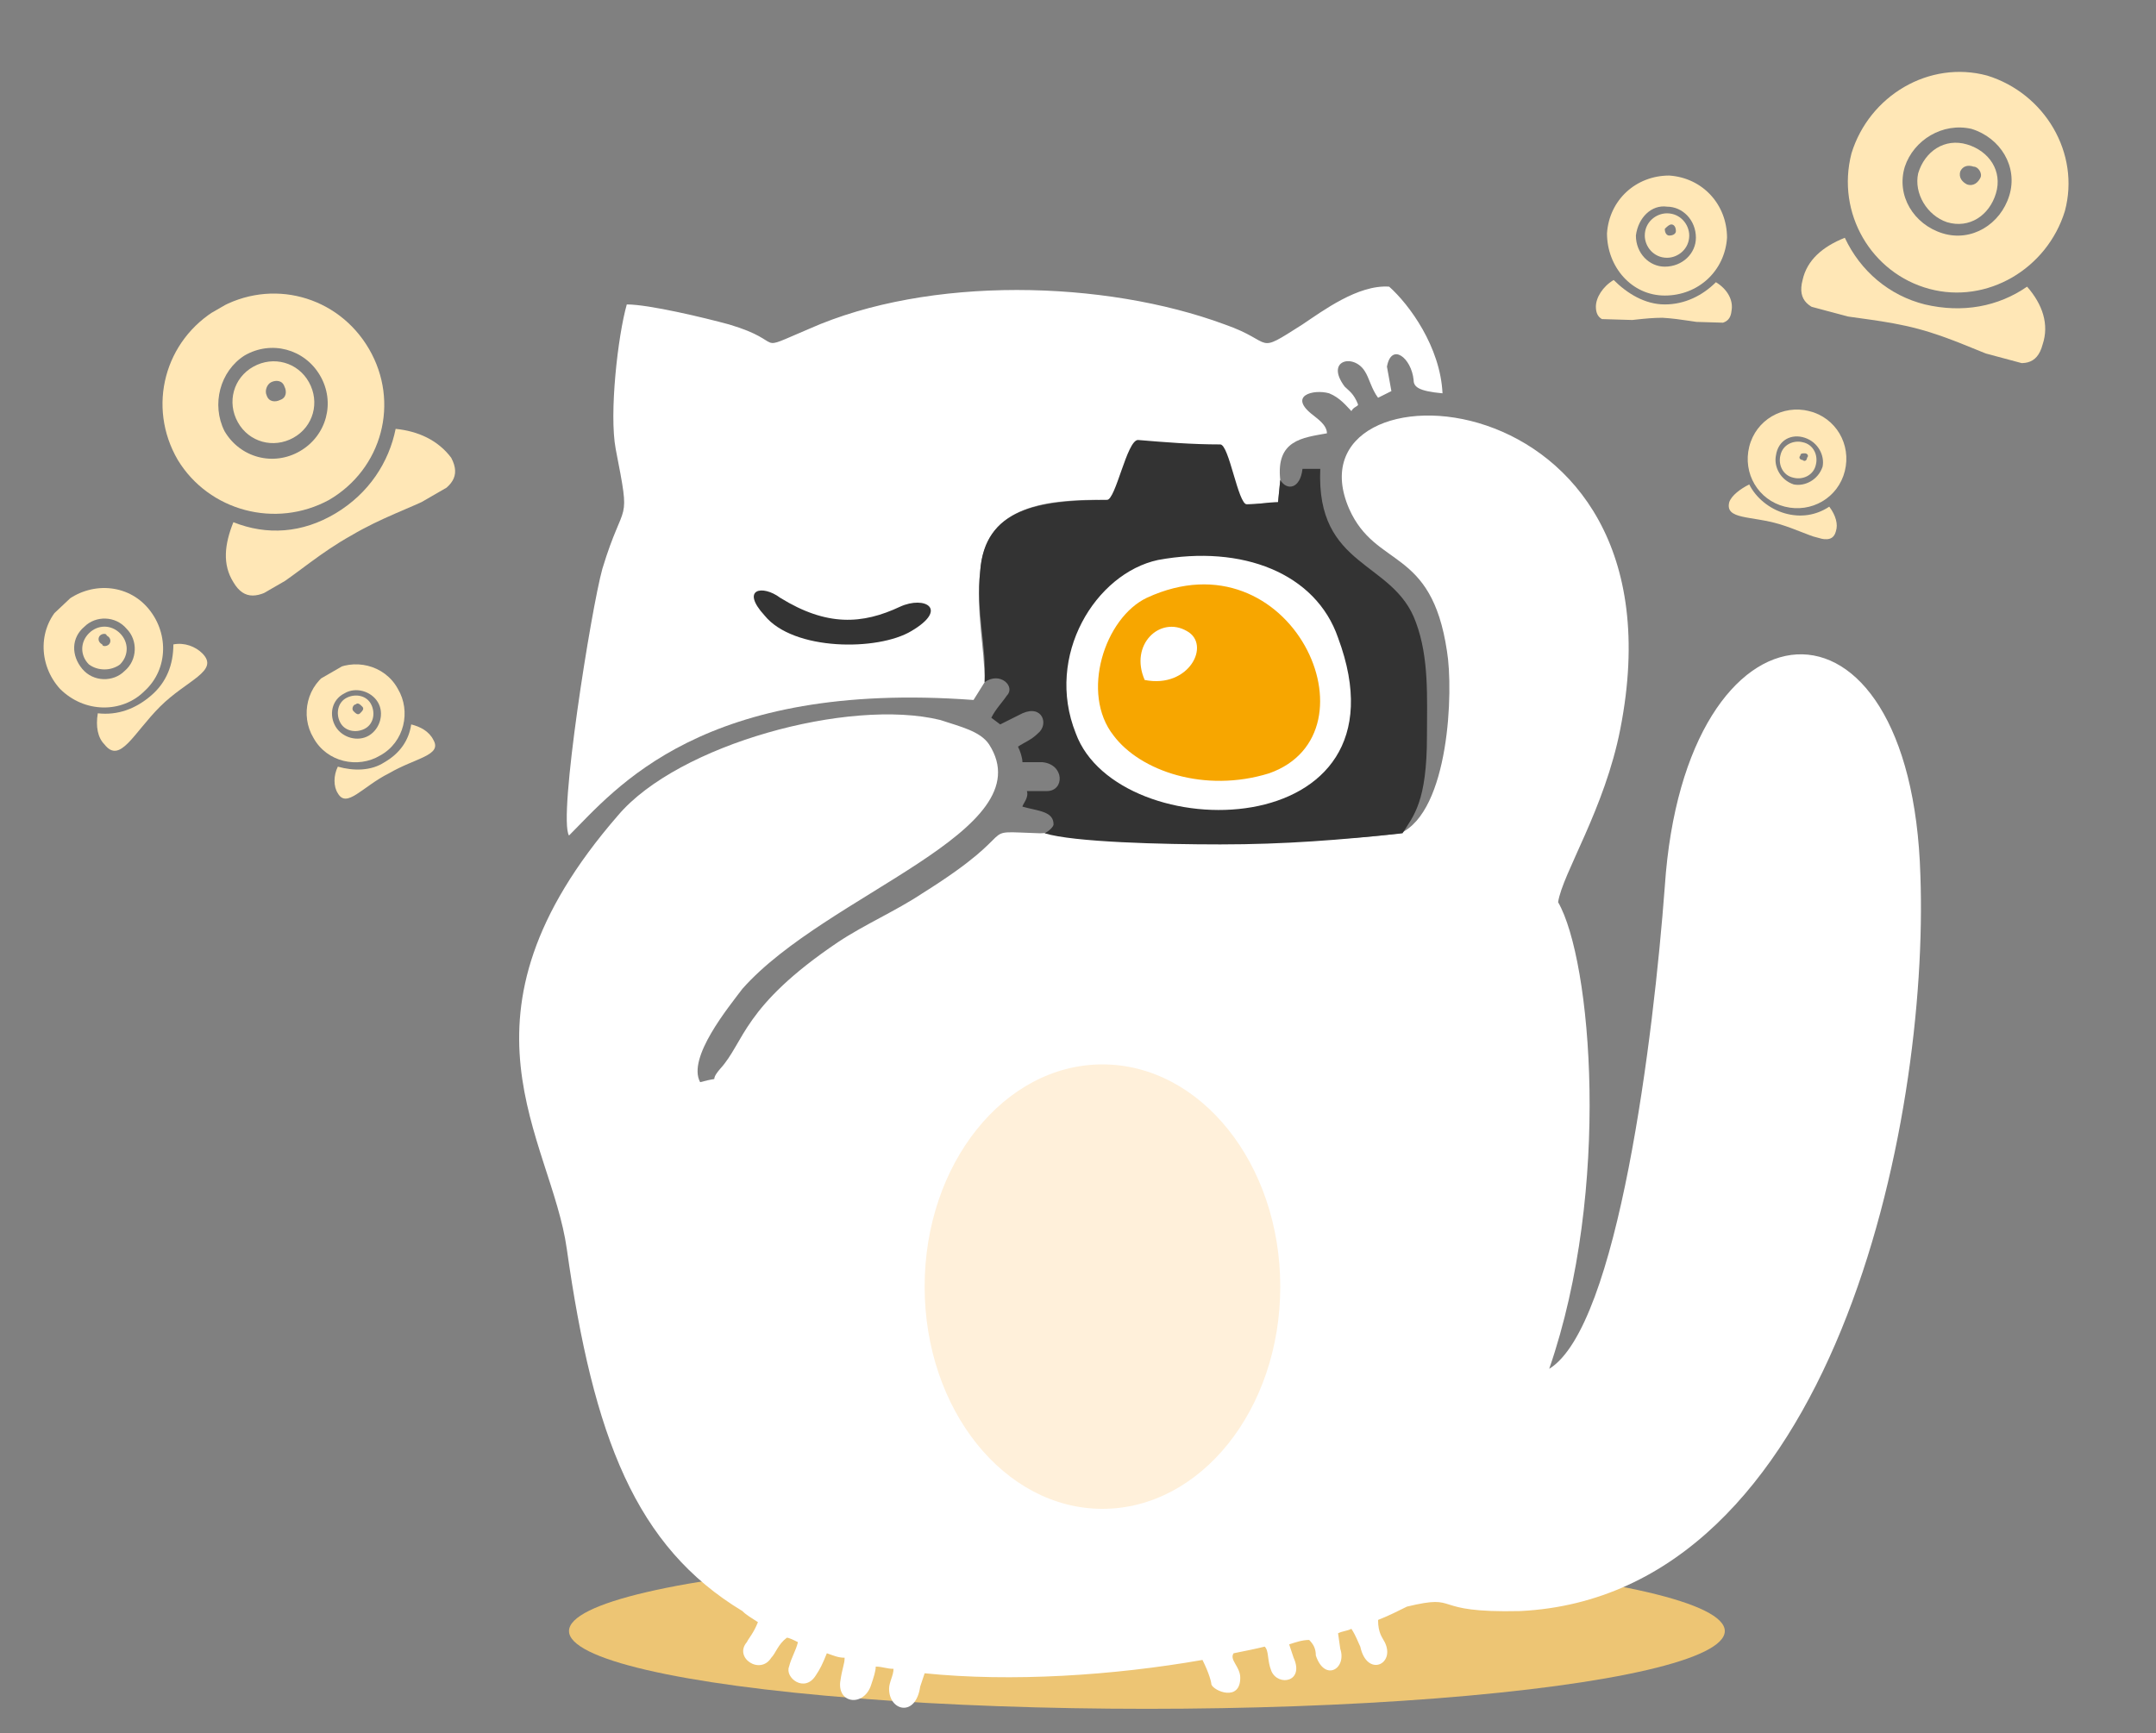 <?xml version="1.0" encoding="utf-8"?>
<!-- Generator: Adobe Illustrator 24.1.2, SVG Export Plug-In . SVG Version: 6.00 Build 0)  -->
<svg version="1.1" id="Layer_1" xmlns="http://www.w3.org/2000/svg" xmlns:xlink="http://www.w3.org/1999/xlink" x="0px" y="0px"
	 viewBox="0 0 97 78" style="enable-background:new 0 0 97 78;" xml:space="preserve">
<rect x="0" y="0" width="97" height="78" fill="#808080" stroke="none"/>
<style type="text/css">
	.st0{clip-path:url(#SVGID_2_);}
	.st1{fill:#FFE7B6;}
	.st2{clip-path:url(#SVGID_4_);}
	.st3{clip-path:url(#SVGID_6_);}
	.st4{fill:#EDC574;}
	.st5{fill-rule:evenodd;clip-rule:evenodd;fill:#FFFFFF;}
	.st6{fill-rule:evenodd;clip-rule:evenodd;fill:#333333;}
	.st7{fill-rule:evenodd;clip-rule:evenodd;fill:#F7A600;}
	.st8{clip-path:url(#SVGID_8_);}
	.st9{clip-path:url(#SVGID_10_);}
	.st10{clip-path:url(#SVGID_12_);}
	.st11{fill:#FFF0DA;}
</style>
<g>
	<defs>
		<rect id="SVGID_1_" x="13.6" y="29.9" transform="matrix(0.866 -0.5 0.5 0.866 -14.098 12.486)" width="5.4" height="5.4"/>
	</defs>
	<clipPath id="SVGID_2_">
		<use xlink:href="#SVGID_1_"  style="overflow:visible;"/>
	</clipPath>
	<g class="st0">
		<path class="st1" d="M18.5,32.6c-0.1,0.7-0.5,1.3-1.2,1.7c-0.6,0.4-1.4,0.4-2.1,0.2c-0.2,0.4-0.2,0.9,0,1.2
			c0.4,0.7,1.1-0.3,2.3-0.9c1.2-0.7,2.4-0.8,2-1.5C19.3,32.9,18.9,32.7,18.5,32.6z"/>
		<path class="st1" d="M17.1,34c1.1-0.6,1.4-2,0.8-3c-0.6-1.1-2-1.4-3-0.8c-1.1,0.6-1.4,2-0.8,3C14.7,34.3,16.1,34.6,17.1,34z
			 M15.5,31.2c0.5-0.3,1.2-0.1,1.5,0.4c0.3,0.5,0.1,1.2-0.4,1.5c-0.5,0.3-1.2,0.1-1.5-0.4C14.8,32.2,14.9,31.5,15.5,31.2z"/>
		<path class="st1" d="M16.4,32.8c0.4-0.2,0.5-0.7,0.3-1.1c-0.2-0.4-0.7-0.5-1.1-0.3c-0.4,0.2-0.5,0.7-0.3,1.1
			C15.5,32.9,16,33,16.4,32.8z M16,31.7c0.1-0.1,0.2,0,0.3,0.1c0.1,0.1,0,0.2-0.1,0.3c-0.1,0.1-0.2,0-0.3-0.1
			C15.8,31.9,15.9,31.7,16,31.7z"/>
	</g>
</g>
<g>
	<defs>
		
			<rect id="SVGID_3_" x="1.8" y="26.3" transform="matrix(0.728 -0.686 0.686 0.728 -18.892 11.554)" width="6.6" height="6.6"/>
	</defs>
	<clipPath id="SVGID_4_">
		<use xlink:href="#SVGID_3_"  style="overflow:visible;"/>
	</clipPath>
	<g class="st2">
		<path class="st1" d="M7.8,29c0,0.9-0.3,1.7-1,2.3c-0.7,0.6-1.5,0.9-2.4,0.8c-0.1,0.6,0,1.1,0.3,1.4C5.4,34.4,6,33,7.2,31.8
			c1.2-1.2,2.7-1.6,1.9-2.4C8.8,29.1,8.3,28.9,7.8,29z"/>
		<path class="st1" d="M6.5,31.1c1.1-1,1.1-2.7,0.1-3.8c-1-1.1-2.7-1.1-3.8-0.1c-1.1,1-1.1,2.7-0.1,3.8C3.8,32.1,5.5,32.1,6.5,31.1z
			 M3.8,28.2c0.5-0.5,1.4-0.5,1.9,0.1c0.5,0.5,0.5,1.4-0.1,1.9c-0.5,0.5-1.4,0.5-1.9-0.1C3.2,29.5,3.2,28.7,3.8,28.2z"/>
		<path class="st1" d="M5.4,29.9c0.4-0.4,0.4-1,0-1.4c-0.4-0.4-1-0.4-1.4,0c-0.4,0.4-0.4,1,0,1.4C4.4,30.2,5,30.2,5.4,29.9z
			 M4.5,28.6c0.1-0.1,0.3-0.1,0.3,0C5,28.7,5,28.9,4.9,29c-0.1,0.1-0.3,0.1-0.3,0C4.4,28.9,4.4,28.7,4.5,28.6z"/>
	</g>
</g>
<g>
	<defs>
		<rect id="SVGID_5_" x="6.8" y="13.1" transform="matrix(0.866 -0.5 0.5 0.866 -7.847 8.978)" width="12.1" height="12.1"/>
	</defs>
	<clipPath id="SVGID_6_">
		<use xlink:href="#SVGID_5_"  style="overflow:visible;"/>
	</clipPath>
	<g class="st3">
		<path class="st1" d="M17.8,19.3c-0.3,1.5-1.2,2.9-2.7,3.8s-3.1,1-4.6,0.4c-0.4,1-0.5,1.9,0,2.7c1,1.7,2.6-0.6,5.3-2.1
			c2.7-1.6,5.4-1.8,4.5-3.5C19.7,19.8,18.8,19.4,17.8,19.3z"/>
		<path class="st1" d="M14.8,22.5c2.4-1.4,3.2-4.4,1.8-6.8c-1.4-2.4-4.4-3.2-6.8-1.8c-2.4,1.4-3.2,4.4-1.8,6.8
			C9.4,23,12.4,23.8,14.8,22.5z M11,16c1.2-0.7,2.7-0.3,3.4,0.9c0.7,1.2,0.3,2.7-0.9,3.4c-1.2,0.7-2.7,0.3-3.4-0.9
			C9.5,18.2,9.9,16.7,11,16z"/>
		<path class="st1" d="M13.2,19.7c0.9-0.5,1.2-1.6,0.7-2.5c-0.5-0.9-1.6-1.2-2.5-0.7c-0.9,0.5-1.2,1.6-0.7,2.5
			C11.2,19.9,12.3,20.2,13.2,19.7z M12.2,17.2c0.2-0.1,0.5-0.1,0.6,0.2c0.1,0.2,0.1,0.5-0.2,0.6c-0.2,0.1-0.5,0.1-0.6-0.2
			C11.9,17.6,12,17.3,12.2,17.2z"/>
	</g>
</g>
<ellipse class="st4" cx="51.6" cy="73.4" rx="26" ry="3.5"/>
<path class="st5" d="M63,37.5c-6.3,0.8-10.9-0.3-16.2,0c-3.1-0.1-0.5-0.3-5.3,2.7c-1.2,0.8-2.6,1.4-3.8,2.2
	c-4.3,2.9-4.2,4.5-5.3,5.7c-0.6,0.7,0.2,0.3-0.9,0.6c-0.6-1.1,1.3-3.4,1.9-4.2c3.8-4.3,13.6-7.1,11.1-11c-0.4-0.6-1.3-0.8-2.2-1.1
	c-4.1-1-11.8,1.1-14.5,4.3c-7.9,9.1-3,14.5-2.3,19.5c1.2,8.5,3.1,13.4,7.9,16.3c0.2,0.2,0.4,0.3,0.7,0.5c-0.2,0.5-0.4,0.7-0.5,0.9
	c-0.6,0.7,0.6,1.5,1.1,0.7c0.2-0.2,0.3-0.6,0.7-0.9c0.1,0,0.3,0.1,0.5,0.2c-0.1,0.4-0.3,0.7-0.4,1.1c-0.2,0.5,0.7,1.2,1.2,0.4
	c0.2-0.3,0.3-0.5,0.5-1c0.3,0.1,0.5,0.2,0.8,0.2c0,0.3-0.1,0.4-0.2,1.1c-0.1,1,1.1,1.1,1.4,0.1c0.1-0.3,0.2-0.6,0.2-0.8
	c0.3,0,0.5,0.1,0.8,0.1c0,0.3-0.2,0.6-0.2,0.9c0,1,1.2,1.3,1.4-0.1l0.2-0.6c3.9,0.4,8.5,0.1,12.5-0.6c0.3,0.6,0.4,1,0.4,1.1
	c0.1,0.3,1.3,0.8,1.3-0.3c0-0.5-0.5-0.8-0.3-1.1c0.5-0.1,1-0.2,1.4-0.3c0.2,0.2,0.1,0.6,0.3,1.1c0.3,0.7,1.5,0.5,1-0.6l-0.2-0.6
	c0.3-0.1,0.6-0.2,0.9-0.2c0.2,0.2,0.3,0.4,0.3,0.7c0.4,1.2,1.4,0.6,1.1-0.3l-0.1-0.7c0.2-0.1,0.4-0.1,0.6-0.2
	c0.2,0.3,0.3,0.6,0.4,0.8c0.3,1.4,1.6,0.8,1.1-0.2c-0.1-0.2-0.3-0.4-0.3-1c0.5-0.2,0.9-0.4,1.3-0.6c2.5-0.6,0.9,0.3,5.1,0.2
	c14.1-0.7,18.4-22,18-33.1C86,25.7,75.8,26.4,74.9,39.9c-0.5,6.7-2.1,19.8-5.2,21.7c2.8-8.1,1.9-18.4,0.4-21
	c0.2-1.3,2.1-4.2,2.8-7.8c3.2-16.3-15.2-16.8-12.2-9.9c1.2,2.7,3.7,1.7,4.4,6.4C65.4,31.1,65.2,36.5,63,37.5z"/>
<path class="st5" d="M44.3,30.7c0-1.6-0.4-3.1-0.2-5c0.4-5,7.7-2.5,13.4-3.1l0.1-1c-0.2-1.8,1-1.9,2.1-2.1c0-0.4-0.5-0.7-0.6-0.8
	c-1.2-0.9,0-1.2,0.7-1c0.5,0.2,0.8,0.6,1,0.8c0.1-0.2,0.3-0.2,0.3-0.3c-0.2-0.5-0.4-0.6-0.6-0.8c-0.9-1.2,0.4-1.5,0.9-0.7
	c0.2,0.3,0.3,0.8,0.6,1.2l0.6-0.3l-0.2-1.1c0.2-1.1,1.1-0.4,1.2,0.6c0,0.3,0.2,0.5,1.3,0.6c-0.1-2.1-1.5-4-2.4-4.8
	c-1.4-0.1-3,1.1-3.9,1.7c-2.2,1.4-1.2,0.8-3.5,0c-5.4-2-13.3-2.2-18.7,0.2c-2.6,1.1-0.9,0.6-3.6-0.2c-1.1-0.3-3.6-0.9-4.6-0.9
	c-0.4,1.4-0.8,4.9-0.5,6.5c0.7,3.6,0.4,2.1-0.6,5.4c-0.5,1.8-2,11.2-1.5,12c2.1-2.1,6-7,18.2-6.1L44.3,30.7z"/>
<path class="st6" d="M57.6,21.6l-0.1,1c-0.5,0-0.9,0.1-1.4,0.1c-0.4,0-0.8-2.7-1.2-2.7c-1.3,0-2.5-0.1-3.7-0.2c-0.5,0-1,2.7-1.4,2.7
	c-3.1,0-5.5,0.4-5.7,3.2c-0.2,1.8,0.3,3.4,0.2,5c0.7-0.5,1.4,0.2,1,0.6c-0.2,0.3-0.5,0.6-0.7,1l0.4,0.3l1-0.5
	c0.9-0.4,1.2,0.5,0.7,0.9c-0.3,0.3-0.6,0.4-0.9,0.6c0.1,0.2,0.2,0.5,0.2,0.7c0.3,0,0.7,0,0.9,0c1,0.1,1,1.3,0.2,1.3
	c-0.3,0-0.6,0-0.9,0c0.1,0.3-0.2,0.6-0.2,0.7c0.7,0.2,1.4,0.2,1.4,0.8c0,0.1-0.2,0.3-0.4,0.4c1.3,0.4,5.3,0.5,7.9,0.5
	c2.9,0,5.4-0.2,8.2-0.5c0.5-0.8,1.1-1.4,1.1-4.4c0-1.7,0.1-3.5-0.5-5.1c-1-2.8-4.5-2.4-4.3-6.9h-0.8C58.5,22,57.9,22.1,57.6,21.6z"
	/>
<path class="st5" d="M48.4,33c1.9,5.2,15.3,5.1,11.8-4.3c-1-2.9-4.3-4.2-8.1-3.5C49.3,25.8,47,29.5,48.4,33z"/>
<path class="st7" d="M51.5,30.6c-0.7-1.6,0.7-2.9,1.9-2.2C54.5,29,53.5,31,51.5,30.6z M51.6,26.9c-1.9,0.9-3,4.3-1.5,6.2
	c1.2,1.6,4.1,2.6,7,1.7C62.2,33,58.1,23.9,51.6,26.9z"/>
<path class="st6" d="M35.1,26.9c-0.8-0.6-1.8-0.4-0.7,0.8c1.3,1.6,5.1,1.6,6.6,0.7c1.7-1,0.6-1.6-0.5-1.1
	C38.8,28.1,37.2,28.2,35.1,26.9z"/>
<g>
	<defs>
		
			<rect id="SVGID_7_" x="78.1" y="18.5" transform="matrix(0.259 -0.966 0.966 0.259 39.384 93.697)" width="5.4" height="5.4"/>
	</defs>
	<clipPath id="SVGID_8_">
		<use xlink:href="#SVGID_7_"  style="overflow:visible;"/>
	</clipPath>
	<g class="st8">
		<path class="st1" d="M82.3,22.8c-0.6,0.4-1.3,0.5-2,0.3c-0.7-0.2-1.3-0.7-1.6-1.3c-0.4,0.2-0.8,0.5-0.9,0.8c-0.2,0.8,1,0.6,2.3,1
			c1.3,0.4,2.3,1.1,2.5,0.3C82.7,23.6,82.6,23.2,82.3,22.8z"/>
		<path class="st1" d="M80.3,22.8c1.2,0.3,2.4-0.4,2.7-1.6c0.3-1.2-0.4-2.4-1.6-2.7c-1.2-0.3-2.4,0.4-2.7,1.6
			C78.4,21.3,79.1,22.5,80.3,22.8z M81.2,19.7c0.6,0.2,0.9,0.8,0.8,1.3c-0.2,0.6-0.8,0.9-1.3,0.8c-0.6-0.2-0.9-0.8-0.8-1.3
			C80,19.8,80.6,19.5,81.2,19.7z"/>
		<path class="st1" d="M80.7,21.5c0.4,0.1,0.9-0.1,1-0.6c0.1-0.4-0.1-0.9-0.6-1c-0.4-0.1-0.9,0.1-1,0.6C80,20.9,80.2,21.4,80.7,21.5
			z M81.2,20.4c0.1,0,0.2,0.1,0.1,0.2c0,0.1-0.1,0.2-0.2,0.1c-0.1,0-0.2-0.1-0.1-0.2C81,20.4,81.1,20.4,81.2,20.4z"/>
	</g>
</g>
<g>
	<defs>
		
			<rect id="SVGID_9_" x="71.7" y="7.9" transform="matrix(2.972277e-02 -1 1 2.972277e-02 61.544 85.81)" width="6.6" height="6.6"/>
	</defs>
	<clipPath id="SVGID_10_">
		<use xlink:href="#SVGID_9_"  style="overflow:visible;"/>
	</clipPath>
	<g class="st9">
		<path class="st1" d="M77.2,12.7c-0.6,0.6-1.4,1-2.3,1c-0.9,0-1.7-0.5-2.3-1.1c-0.5,0.3-0.8,0.8-0.8,1.2c0,1.1,1.4,0.5,3,0.5
			c1.7,0.1,3,0.7,3.1-0.3C78,13.5,77.7,13,77.2,12.7z"/>
		<path class="st1" d="M74.9,13.3c1.5,0,2.7-1.1,2.8-2.6c0-1.5-1.1-2.7-2.6-2.8c-1.5,0-2.7,1.1-2.8,2.6C72.3,12,73.4,13.3,74.9,13.3
			z M75,9.3c0.7,0,1.3,0.6,1.3,1.4c0,0.7-0.6,1.3-1.4,1.3c-0.7,0-1.3-0.6-1.3-1.4C73.7,9.8,74.3,9.2,75,9.3z"/>
		<path class="st1" d="M75,11.6c0.5,0,1-0.4,1-1c0-0.5-0.4-1-1-1c-0.5,0-1,0.4-1,1C74,11.1,74.4,11.6,75,11.6z M75.2,10.1
			c0.1,0,0.2,0.1,0.2,0.3c0,0.1-0.1,0.2-0.3,0.2c-0.1,0-0.2-0.1-0.2-0.3C75,10.2,75.1,10.1,75.2,10.1z"/>
	</g>
</g>
<g>
	<defs>
		
			<rect id="SVGID_11_" x="81.8" y="3.2" transform="matrix(0.259 -0.966 0.966 0.259 56.126 91.701)" width="12.1" height="12.1"/>
	</defs>
	<clipPath id="SVGID_12_">
		<use xlink:href="#SVGID_11_"  style="overflow:visible;"/>
	</clipPath>
	<g class="st10">
		<path class="st1" d="M91.2,12.9c-1.3,0.9-2.9,1.2-4.6,0.8c-1.6-0.4-2.9-1.5-3.6-3c-1,0.4-1.7,1-1.9,1.9c-0.5,1.9,2.2,1.4,5.2,2.2
			c3,0.8,5.1,2.6,5.6,0.7C92.2,14.6,91.9,13.7,91.2,12.9z"/>
		<path class="st1" d="M86.8,13c2.6,0.7,5.3-0.9,6.1-3.5c0.7-2.6-0.9-5.3-3.5-6.1c-2.6-0.7-5.3,0.9-6.1,3.5
			C82.6,9.6,84.2,12.3,86.8,13z M88.7,5.8c1.3,0.4,2.1,1.7,1.7,3c-0.4,1.3-1.7,2.1-3,1.7c-1.3-0.4-2.1-1.7-1.7-3
			C86.1,6.3,87.4,5.5,88.7,5.8z"/>
		<path class="st1" d="M87.6,10c1,0.3,1.9-0.3,2.2-1.3c0.3-1-0.3-1.9-1.3-2.2c-1-0.3-1.9,0.3-2.2,1.3C86.1,8.7,86.7,9.7,87.6,10z
			 M88.8,7.5C89,7.5,89.2,7.8,89.1,8c-0.1,0.2-0.3,0.4-0.6,0.3c-0.2-0.1-0.4-0.3-0.3-0.6C88.3,7.5,88.5,7.4,88.8,7.5z"/>
	</g>
</g>
<ellipse class="st11" cx="49.6" cy="57.9" rx="8" ry="10"/>
</svg>
